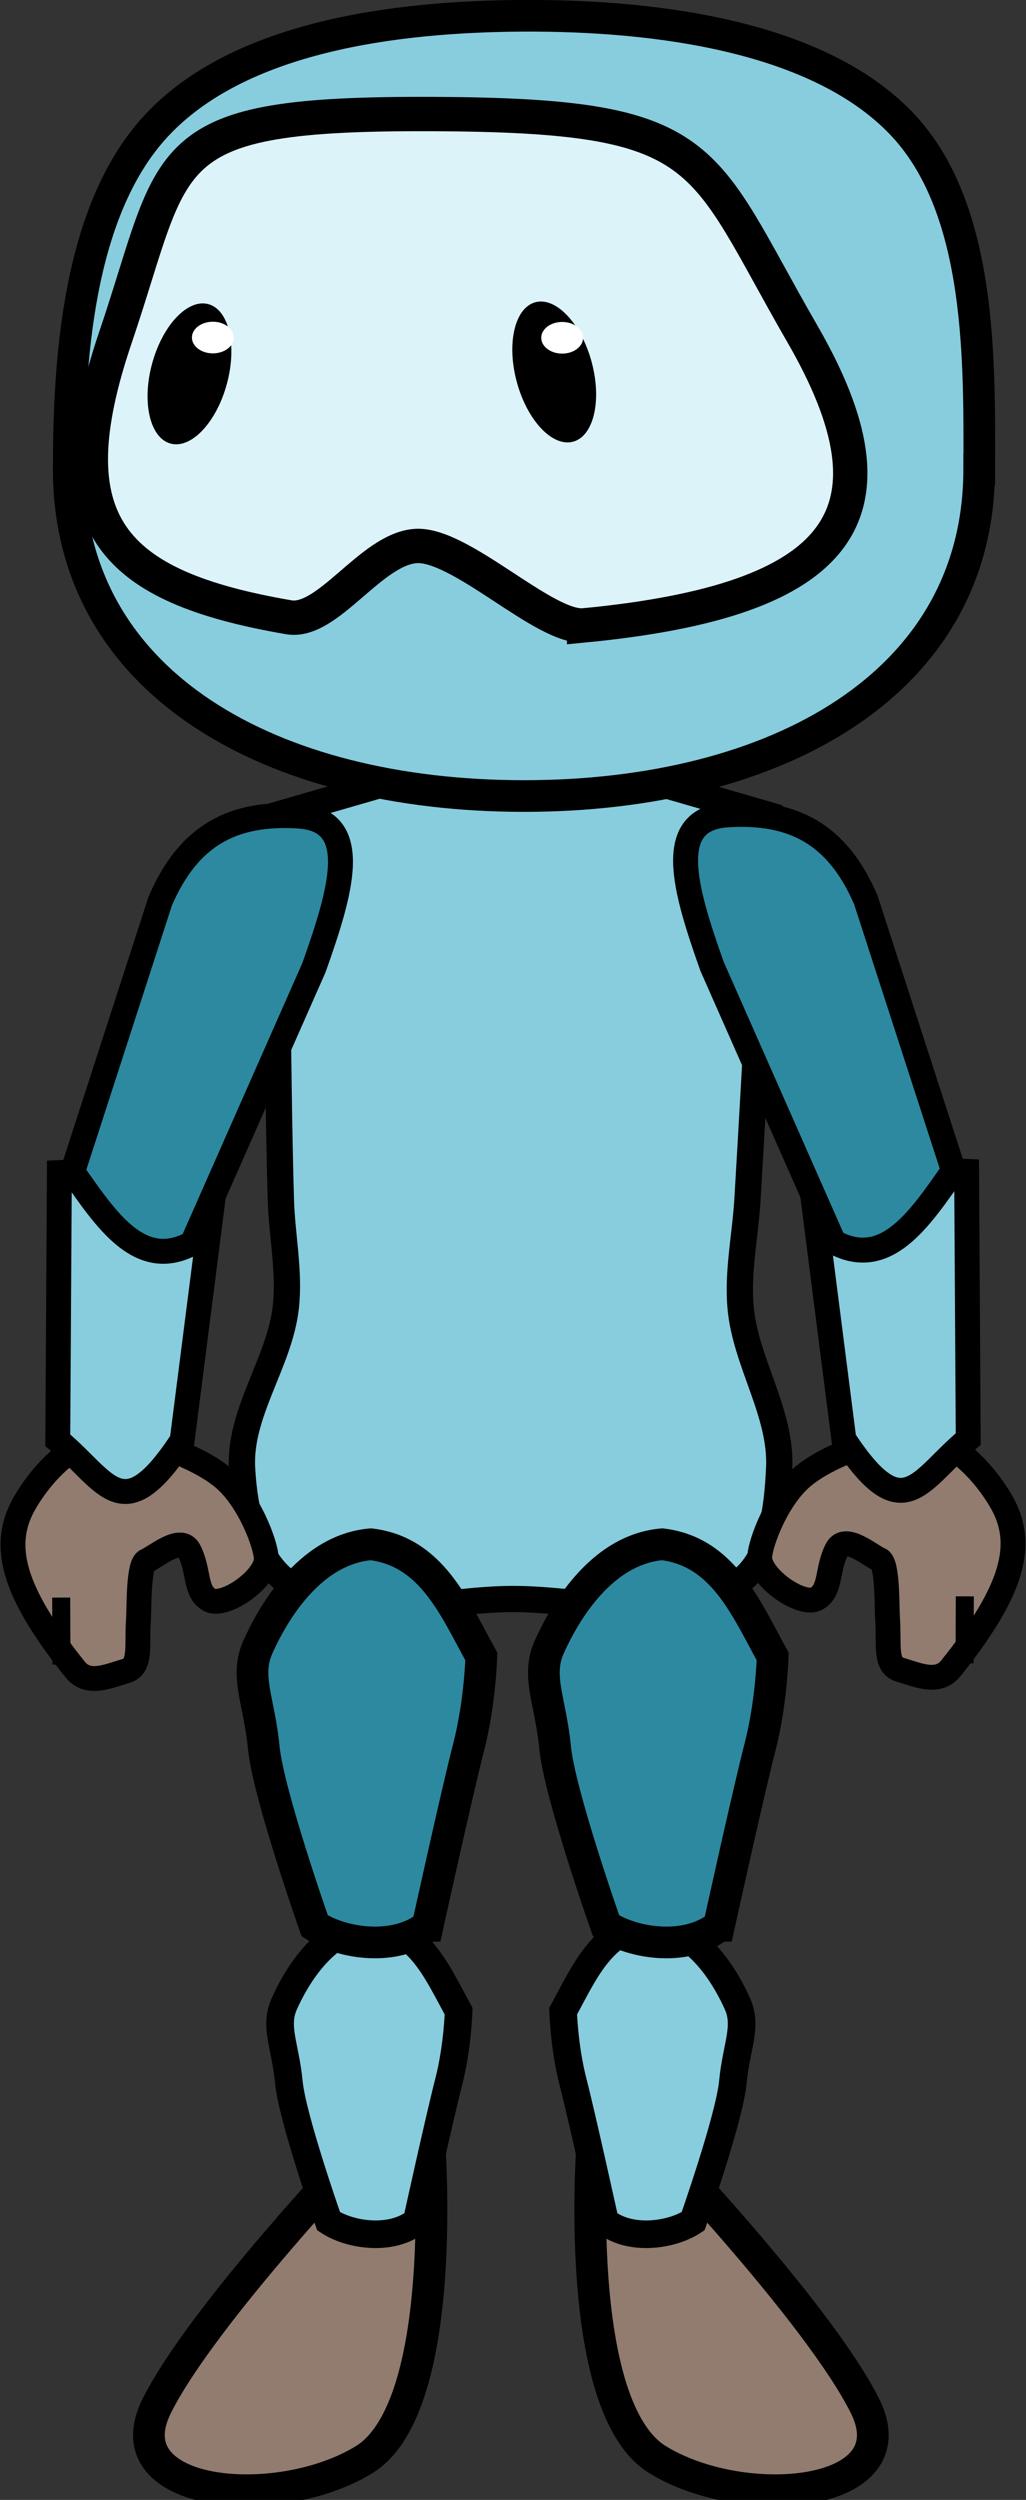 <?xml version="1.0" encoding="UTF-8" standalone="no"?>
<svg
   xmlns:dc="http://purl.org/dc/elements/1.1/"
   xmlns:cc="http://creativecommons.org/ns#"
   xmlns:rdf="http://www.w3.org/1999/02/22-rdf-syntax-ns#"
   xmlns:svg="http://www.w3.org/2000/svg"
   xmlns="http://www.w3.org/2000/svg"
   xmlns:sodipodi="http://sodipodi.sourceforge.net/DTD/sodipodi-0.dtd"
   xmlns:inkscape="http://www.inkscape.org/namespaces/inkscape"
   width="82.091"
   height="200"
   viewBox="0 0 21.72 52.917"
   version="1.1"
   id="svg1182"
   inkscape:version="1.0.1 (0767f8302a, 2020-10-17)"
   sodipodi:docname="idle_down_left.svg"
   inkscape:export-filename="/home/karine/escoria-assets-testing/ressources/no/no.png"
   inkscape:export-xdpi="96"
   inkscape:export-ydpi="96">
  <rect x="0" y="0" width="21.72" height="52.917" fill="#333333" stroke="none"/>
  <defs
     id="defs1176" />
  <sodipodi:namedview
     id="base"
     pagecolor="#ffffff"
     bordercolor="#666666"
     borderopacity="1.0"
     inkscape:pageopacity="0.0"
     inkscape:pageshadow="2"
     inkscape:zoom="1.7937496"
     inkscape:cx="50.893401"
     inkscape:cy="174.0754"
     inkscape:document-units="mm"
     inkscape:current-layer="layer1"
     inkscape:document-rotation="0"
     showgrid="false"
     fit-margin-top="0"
     fit-margin-left="0"
     fit-margin-right="0"
     fit-margin-bottom="0"
     inkscape:window-width="1848"
     inkscape:window-height="1016"
     inkscape:window-x="72"
     inkscape:window-y="27"
     inkscape:window-maximized="1"
     showguides="true"
     inkscape:guide-bbox="true"
     units="px" />
  <g
     inkscape:label="Calque 1"
     inkscape:groupmode="layer"
     id="layer1"
     transform="translate(-100.518,-251.123)">
    <g
       id="g1499"
       style="display:none">
      <path
         id="path833-9-6"
         style="fill:#87cdde;fill-opacity:1;stroke:#000000;stroke-width:1.525;stroke-linecap:square;stroke-miterlimit:4;stroke-dasharray:none;stroke-opacity:1;paint-order:markers stroke fill"
         d="m 174.581,229.652 c 0,10.381 -9.821,15.754 -21.936,15.754 -12.115,0 -21.936,-5.373 -21.936,-15.754 0,-5.043 0.399,-12.374 4.172,-16.488 3.993,-4.355 11.548,-5.324 17.764,-5.35 6.397,-0.027 14.34,0.985 18.334,5.35 3.762,4.111 3.602,11.453 3.602,16.488 z"
         sodipodi:nodetypes="ssssass" />
      <path
         id="path833-5-4-3-0-7-4-18"
         style="fill:#dcf3f9;fill-opacity:1;stroke:#000000;stroke-width:1.655;stroke-linecap:square;stroke-miterlimit:4;stroke-dasharray:none;stroke-opacity:1;paint-order:markers stroke fill"
         d="m 155.547,237.184 c 12.542,-1.213 15.523,-5.372 10.512,-14.053 -5.012,-8.681 -4.286,-10.528 -17.793,-10.583 -13.507,-0.056 -12.275,1.834 -15.308,10.783 -3.033,8.949 -0.2,11.992 8.358,13.463 1.881,0.323 3.942,-3.265 6.102,-3.432 2.16,-0.166 6.234,4.005 8.13,3.822 z"
         sodipodi:nodetypes="szzzszs" />
      <ellipse
         style="fill:#000000;fill-opacity:1;stroke:none;stroke-width:1.523;stroke-linecap:square;paint-order:markers stroke fill"
         id="path1506-2-1-7"
         cx="190.692"
         cy="181.468"
         rx="1.866"
         ry="3.479"
         transform="rotate(15.178)" />
      <ellipse
         style="fill:#ffffff;fill-opacity:1;stroke:none;stroke-width:0.658;stroke-linecap:square;stroke-miterlimit:4;stroke-dasharray:none;paint-order:markers stroke fill"
         id="path1541-9-2-92"
         cx="137.509"
         cy="223.314"
         rx="1.008"
         ry="0.762" />
      <ellipse
         style="fill:#000000;fill-opacity:1;stroke:none;stroke-width:1.523;stroke-linecap:square;paint-order:markers stroke fill"
         id="path1506-9-3-0"
         cx="-89.703"
         cy="257.534"
         rx="1.866"
         ry="3.479"
         transform="matrix(-0.965,0.262,0.262,0.965,0,0)" />
      <ellipse
         style="fill:#ffffff;fill-opacity:1;stroke:none;stroke-width:0.658;stroke-linecap:square;stroke-miterlimit:4;stroke-dasharray:none;paint-order:markers stroke fill"
         id="path1541-0-9-2"
         cx="154.343"
         cy="223.326"
         rx="1.008"
         ry="0.762" />
    </g>
    <g
       id="g3882">
      <path
         id="rect856-1-3-8-6-8-4-6"
         style="fill:#87cdde;fill-opacity:1;stroke:#000000;stroke-width:0.556;stroke-linecap:square;stroke-miterlimit:4;stroke-dasharray:none;stroke-opacity:1;paint-order:markers stroke fill"
         d="m 105.642,282.193 c 0.044,0.856 0.25,1.874 0.927,2.398 1.98,0.944 3.205,0.379 4.815,0.379 1.609,-5e-5 3.541,0.608 4.811,-0.379 0.667,-0.518 0.779,-1.555 0.818,-2.398 0.054,-1.166 -0.718,-2.241 -0.818,-3.404 -0.065,-0.754 0.1,-1.51 0.146,-2.266 0.163,-2.715 0.454,-8.148 0.454,-8.148 l -4.162,-1.204 h -2.106 l -4.162,1.204 c 0,0 0.019,5.433 0.099,8.148 0.022,0.756 0.188,1.514 0.105,2.266 -0.129,1.169 -0.988,2.23 -0.927,3.404 z"
         sodipodi:nodetypes="acaaaaaccccaaa" />
      <g
         id="g1742-7-1-1"
         transform="matrix(2.491,-0.433,0.433,2.491,-26.333,271.671)"
         style="fill:#917c6f;fill-opacity:1">
        <path
           id="path839-9-65-0-6-5-2"
           style="fill:#917c6f;fill-opacity:1;stroke:#000000;stroke-width:0.208;stroke-linecap:square;stroke-miterlimit:4;stroke-dasharray:none;stroke-opacity:1;paint-order:markers stroke fill"
           d="m 56.926,14.399 c 0.147,0.39 -0.024,0.756 -0.653,1.311 -0.13,0.114 -0.283,0.006 -0.421,-0.062 -0.121,-0.06 -0.052,-0.222 -0.03,-0.432 0.013,-0.12 0.083,-0.466 0.019,-0.506 -0.073,-0.047 -0.247,-0.265 -0.338,-0.143 -0.115,0.155 -0.101,0.325 -0.236,0.375 -0.135,0.05 -0.448,-0.261 -0.41,-0.427 0.025,-0.112 0.226,-0.463 0.478,-0.604 0.245,-0.137 0.593,-0.17 0.694,-0.203 0.358,-0.117 0.731,0.25 0.897,0.691 z"
           sodipodi:nodetypes="sssssszssss" />
        <path
           style="fill:#917c6f;fill-opacity:1;stroke:#000000;stroke-width:0.151;stroke-linecap:butt;stroke-linejoin:miter;stroke-miterlimit:4;stroke-dasharray:none;stroke-opacity:1"
           d="m 56.394,15.688 0.098,-0.552 v 0"
           id="path1529-9-7-97-7" />
      </g>
      <path
         id="rect892-5-3-9-1-7-2-7-1-3-7-0"
         style="fill:#87cdde;fill-opacity:1;stroke:#000000;stroke-width:0.527;stroke-linecap:square;stroke-miterlimit:4;stroke-dasharray:none;stroke-opacity:1;paint-order:markers stroke fill"
         d="m 120.981,275.918 0.034,5.666 c -1.04,0.861 -1.367,1.935 -2.633,0.004 l -0.743,-5.813 z"
         sodipodi:nodetypes="ccccc" />
      <path
         id="rect892-5-3-9-1-7-2-77-6-6-9"
         style="fill:#2c89a0;fill-opacity:1;stroke:#000000;stroke-width:0.528;stroke-linecap:square;stroke-miterlimit:4;stroke-dasharray:none;stroke-opacity:1;paint-order:markers stroke fill"
         d="m 120.703,275.902 c -0.722,1.034 -1.434,2.111 -2.535,1.51 l -2.576,-5.833 c -0.579,-1.635 -1.024,-3.125 0.331,-3.208 1.355,-0.083 2.317,0.38 2.926,1.806 z"
         sodipodi:nodetypes="cccscc" />
      <g
         id="g1742-7-6-7-3"
         transform="matrix(-2.491,-0.433,-0.433,2.491,249.089,271.697)"
         style="fill:#917c6f;fill-opacity:1">
        <path
           id="path839-9-65-0-6-3-3-6"
           style="fill:#917c6f;fill-opacity:1;stroke:#000000;stroke-width:0.208;stroke-linecap:square;stroke-miterlimit:4;stroke-dasharray:none;stroke-opacity:1;paint-order:markers stroke fill"
           d="m 56.926,14.399 c 0.147,0.39 -0.024,0.756 -0.653,1.311 -0.13,0.114 -0.283,0.006 -0.421,-0.062 -0.121,-0.06 -0.052,-0.222 -0.03,-0.432 0.013,-0.12 0.083,-0.466 0.019,-0.506 -0.073,-0.047 -0.247,-0.265 -0.338,-0.143 -0.115,0.155 -0.101,0.325 -0.236,0.375 -0.135,0.05 -0.448,-0.261 -0.41,-0.427 0.025,-0.112 0.226,-0.463 0.478,-0.604 0.245,-0.137 0.593,-0.17 0.694,-0.203 0.358,-0.117 0.731,0.25 0.897,0.691 z"
           sodipodi:nodetypes="sssssszssss" />
        <path
           style="fill:#917c6f;fill-opacity:1;stroke:#000000;stroke-width:0.151;stroke-linecap:butt;stroke-linejoin:miter;stroke-miterlimit:4;stroke-dasharray:none;stroke-opacity:1"
           d="m 56.394,15.688 0.098,-0.552 v 0"
           id="path1529-9-7-9-6-0" />
      </g>
      <path
         id="rect892-5-3-9-1-7-2-7-1-3-4-5-6"
         style="fill:#87cdde;fill-opacity:1;stroke:#000000;stroke-width:0.527;stroke-linecap:square;stroke-miterlimit:4;stroke-dasharray:none;stroke-opacity:1;paint-order:markers stroke fill"
         d="m 101.775,275.943 -0.034,5.666 c 1.04,0.861 1.367,1.935 2.633,0.004 l 0.743,-5.813 z"
         sodipodi:nodetypes="ccccc" />
      <path
         id="rect892-5-3-9-1-7-2-77-6-8-6-2"
         style="fill:#2c89a0;fill-opacity:1;stroke:#000000;stroke-width:0.528;stroke-linecap:square;stroke-miterlimit:4;stroke-dasharray:none;stroke-opacity:1;paint-order:markers stroke fill"
         d="m 102.054,275.927 c 0.722,1.034 1.434,2.111 2.535,1.51 l 2.576,-5.833 c 0.579,-1.635 1.024,-3.125 -0.331,-3.208 -1.355,-0.083 -2.317,0.38 -2.926,1.806 z"
         sodipodi:nodetypes="cccscc" />
      <path
         id="path833-9-3-7"
         style="fill:#87cdde;fill-opacity:1;stroke:#000000;stroke-width:0.67;stroke-linecap:square;stroke-miterlimit:4;stroke-dasharray:none;stroke-opacity:1;paint-order:markers stroke fill"
         d="m 121.247,261.052 c 0,4.561 -4.315,6.921 -9.637,6.921 -5.323,0 -9.637,-2.361 -9.637,-6.921 0,-2.215 0.175,-5.436 1.833,-7.244 1.754,-1.913 5.073,-2.339 7.805,-2.351 2.811,-0.012 6.3,0.433 8.055,2.351 1.653,1.806 1.583,5.032 1.583,7.244 z"
         sodipodi:nodetypes="ssssass" />
      <path
         id="path833-5-4-3-0-7-4-1-5"
         style="fill:#dcf3f9;fill-opacity:1;stroke:#000000;stroke-width:0.727;stroke-linecap:square;stroke-miterlimit:4;stroke-dasharray:none;stroke-opacity:1;paint-order:markers stroke fill"
         d="m 112.884,264.361 c 5.51,-0.533 6.82,-2.36 4.618,-6.174 -2.202,-3.814 -1.883,-4.625 -7.817,-4.65 -5.934,-0.024 -5.393,0.806 -6.726,4.737 -1.333,3.932 -0.088,5.268 3.672,5.915 0.826,0.142 1.732,-1.435 2.681,-1.508 0.949,-0.073 2.739,1.759 3.572,1.679 z"
         sodipodi:nodetypes="szzzszs" />
      <ellipse
         style="fill:#000000;fill-opacity:1;stroke:none;stroke-width:0.669;stroke-linecap:square;paint-order:markers stroke fill"
         id="path1506-2-1-8-9"
         cx="168.703"
         cy="222.633"
         rx="0.82"
         ry="1.529"
         transform="rotate(15.178)" />
      <ellipse
         style="fill:#ffffff;fill-opacity:1;stroke:none;stroke-width:0.289;stroke-linecap:square;stroke-miterlimit:4;stroke-dasharray:none;paint-order:markers stroke fill"
         id="path1541-9-2-9-2"
         cx="105.024"
         cy="258.268"
         rx="0.443"
         ry="0.335" />
      <ellipse
         style="fill:#000000;fill-opacity:1;stroke:none;stroke-width:0.669;stroke-linecap:square;paint-order:markers stroke fill"
         id="path1506-9-3-6-2"
         cx="-40.47"
         cy="279.378"
         rx="0.82"
         ry="1.529"
         transform="matrix(-0.965,0.262,0.262,0.965,0,0)" />
      <ellipse
         style="fill:#ffffff;fill-opacity:1;stroke:none;stroke-width:0.289;stroke-linecap:square;stroke-miterlimit:4;stroke-dasharray:none;paint-order:markers stroke fill"
         id="path1541-0-9-4-8"
         cx="112.419"
         cy="258.273"
         rx="0.443"
         ry="0.335" />
      <g
         id="g1225"
         transform="matrix(0.44,0,0,0.44,156.749,170.304)">
        <path
           id="rect892-5-0-2-3-2-6"
           style="fill:#917c6f;fill-opacity:1;stroke:#000000;stroke-width:1.525;stroke-linecap:square;stroke-miterlimit:4;stroke-dasharray:none;stroke-opacity:1;paint-order:markers stroke fill"
           d="m -110.214,286.786 c 0,0 -7.831,8.211 -10.041,12.635 -2.21,4.424 5.812,5.141 9.972,2.59 4.16,-2.55 3.133,-15.389 3.133,-15.389 z"
           sodipodi:nodetypes="czzcc" />
        <path
           id="rect875-9-1-1"
           style="fill:#87cdde;fill-opacity:1;stroke:#000000;stroke-width:1.328;stroke-linecap:square;stroke-miterlimit:4;stroke-dasharray:none;stroke-opacity:1;paint-order:markers stroke fill"
           d="m -107.748,290.54 c 0,0 1.102,-5.011 1.536,-6.693 0.434,-1.682 0.479,-3.415 0.479,-3.415 -1.023,-1.859 -1.875,-3.934 -4.148,-4.212 -2.38,0.208 -3.753,2.768 -4.242,3.863 -0.488,1.096 0.058,2.032 0.223,3.764 0.165,1.731 1.913,6.693 1.913,6.693 1.062,0.698 3.072,0.958 4.238,0 z"
           sodipodi:nodetypes="czcczzccc" />
        <path
           id="rect875-9-1-1-5"
           style="fill:#2c89a0;fill-opacity:1;stroke:#000000;stroke-width:1.525;stroke-linecap:square;stroke-miterlimit:4;stroke-dasharray:none;stroke-opacity:1;paint-order:markers stroke fill"
           d="m -107.223,276.326 c 0,0 1.412,-6.422 1.969,-8.579 0.557,-2.156 0.614,-4.377 0.614,-4.377 -1.311,-2.383 -2.403,-5.043 -5.317,-5.399 -3.051,0.266 -4.811,3.547 -5.437,4.952 -0.626,1.404 0.074,2.605 0.286,4.824 0.211,2.219 2.452,8.579 2.452,8.579 1.362,0.894 3.937,1.228 5.433,0 z"
           sodipodi:nodetypes="czcczzccc" />
        <path
           id="rect892-5-0-2-3-2-6-6"
           style="fill:#917c6f;fill-opacity:1;stroke:#000000;stroke-width:1.525;stroke-linecap:square;stroke-miterlimit:4;stroke-dasharray:none;stroke-opacity:1;paint-order:markers stroke fill"
           d="m -96.224,286.786 c 0,0 7.831,8.211 10.041,12.635 2.21,4.424 -5.812,5.141 -9.972,2.59 -4.16,-2.55 -3.133,-15.389 -3.133,-15.389 z"
           sodipodi:nodetypes="czzcc" />
        <path
           id="rect875-9-1-1-1"
           style="fill:#87cdde;fill-opacity:1;stroke:#000000;stroke-width:1.328;stroke-linecap:square;stroke-miterlimit:4;stroke-dasharray:none;stroke-opacity:1;paint-order:markers stroke fill"
           d="m -98.69,290.54 c 0,0 -1.102,-5.011 -1.536,-6.693 -0.434,-1.682 -0.479,-3.415 -0.479,-3.415 1.023,-1.859 1.875,-3.934 4.148,-4.212 2.38,0.208 3.753,2.768 4.242,3.863 0.488,1.096 -0.058,2.032 -0.223,3.764 -0.165,1.731 -1.913,6.693 -1.913,6.693 -1.062,0.698 -3.072,0.958 -4.238,0 z"
           sodipodi:nodetypes="czcczzccc" />
        <path
           id="rect875-9-1-1-5-9"
           style="fill:#2c89a0;fill-opacity:1;stroke:#000000;stroke-width:1.525;stroke-linecap:square;stroke-miterlimit:4;stroke-dasharray:none;stroke-opacity:1;paint-order:markers stroke fill"
           d="m -93.205,276.326 c 0,0 1.412,-6.422 1.969,-8.579 0.557,-2.156 0.614,-4.377 0.614,-4.377 -1.311,-2.383 -2.403,-5.043 -5.317,-5.399 -3.051,0.266 -4.811,3.547 -5.437,4.952 -0.626,1.404 0.074,2.605 0.286,4.824 0.211,2.219 2.452,8.579 2.452,8.579 1.362,0.894 3.937,1.228 5.433,0 z"
           sodipodi:nodetypes="czcczzccc" />
      </g>
    </g>
  </g>
</svg>
